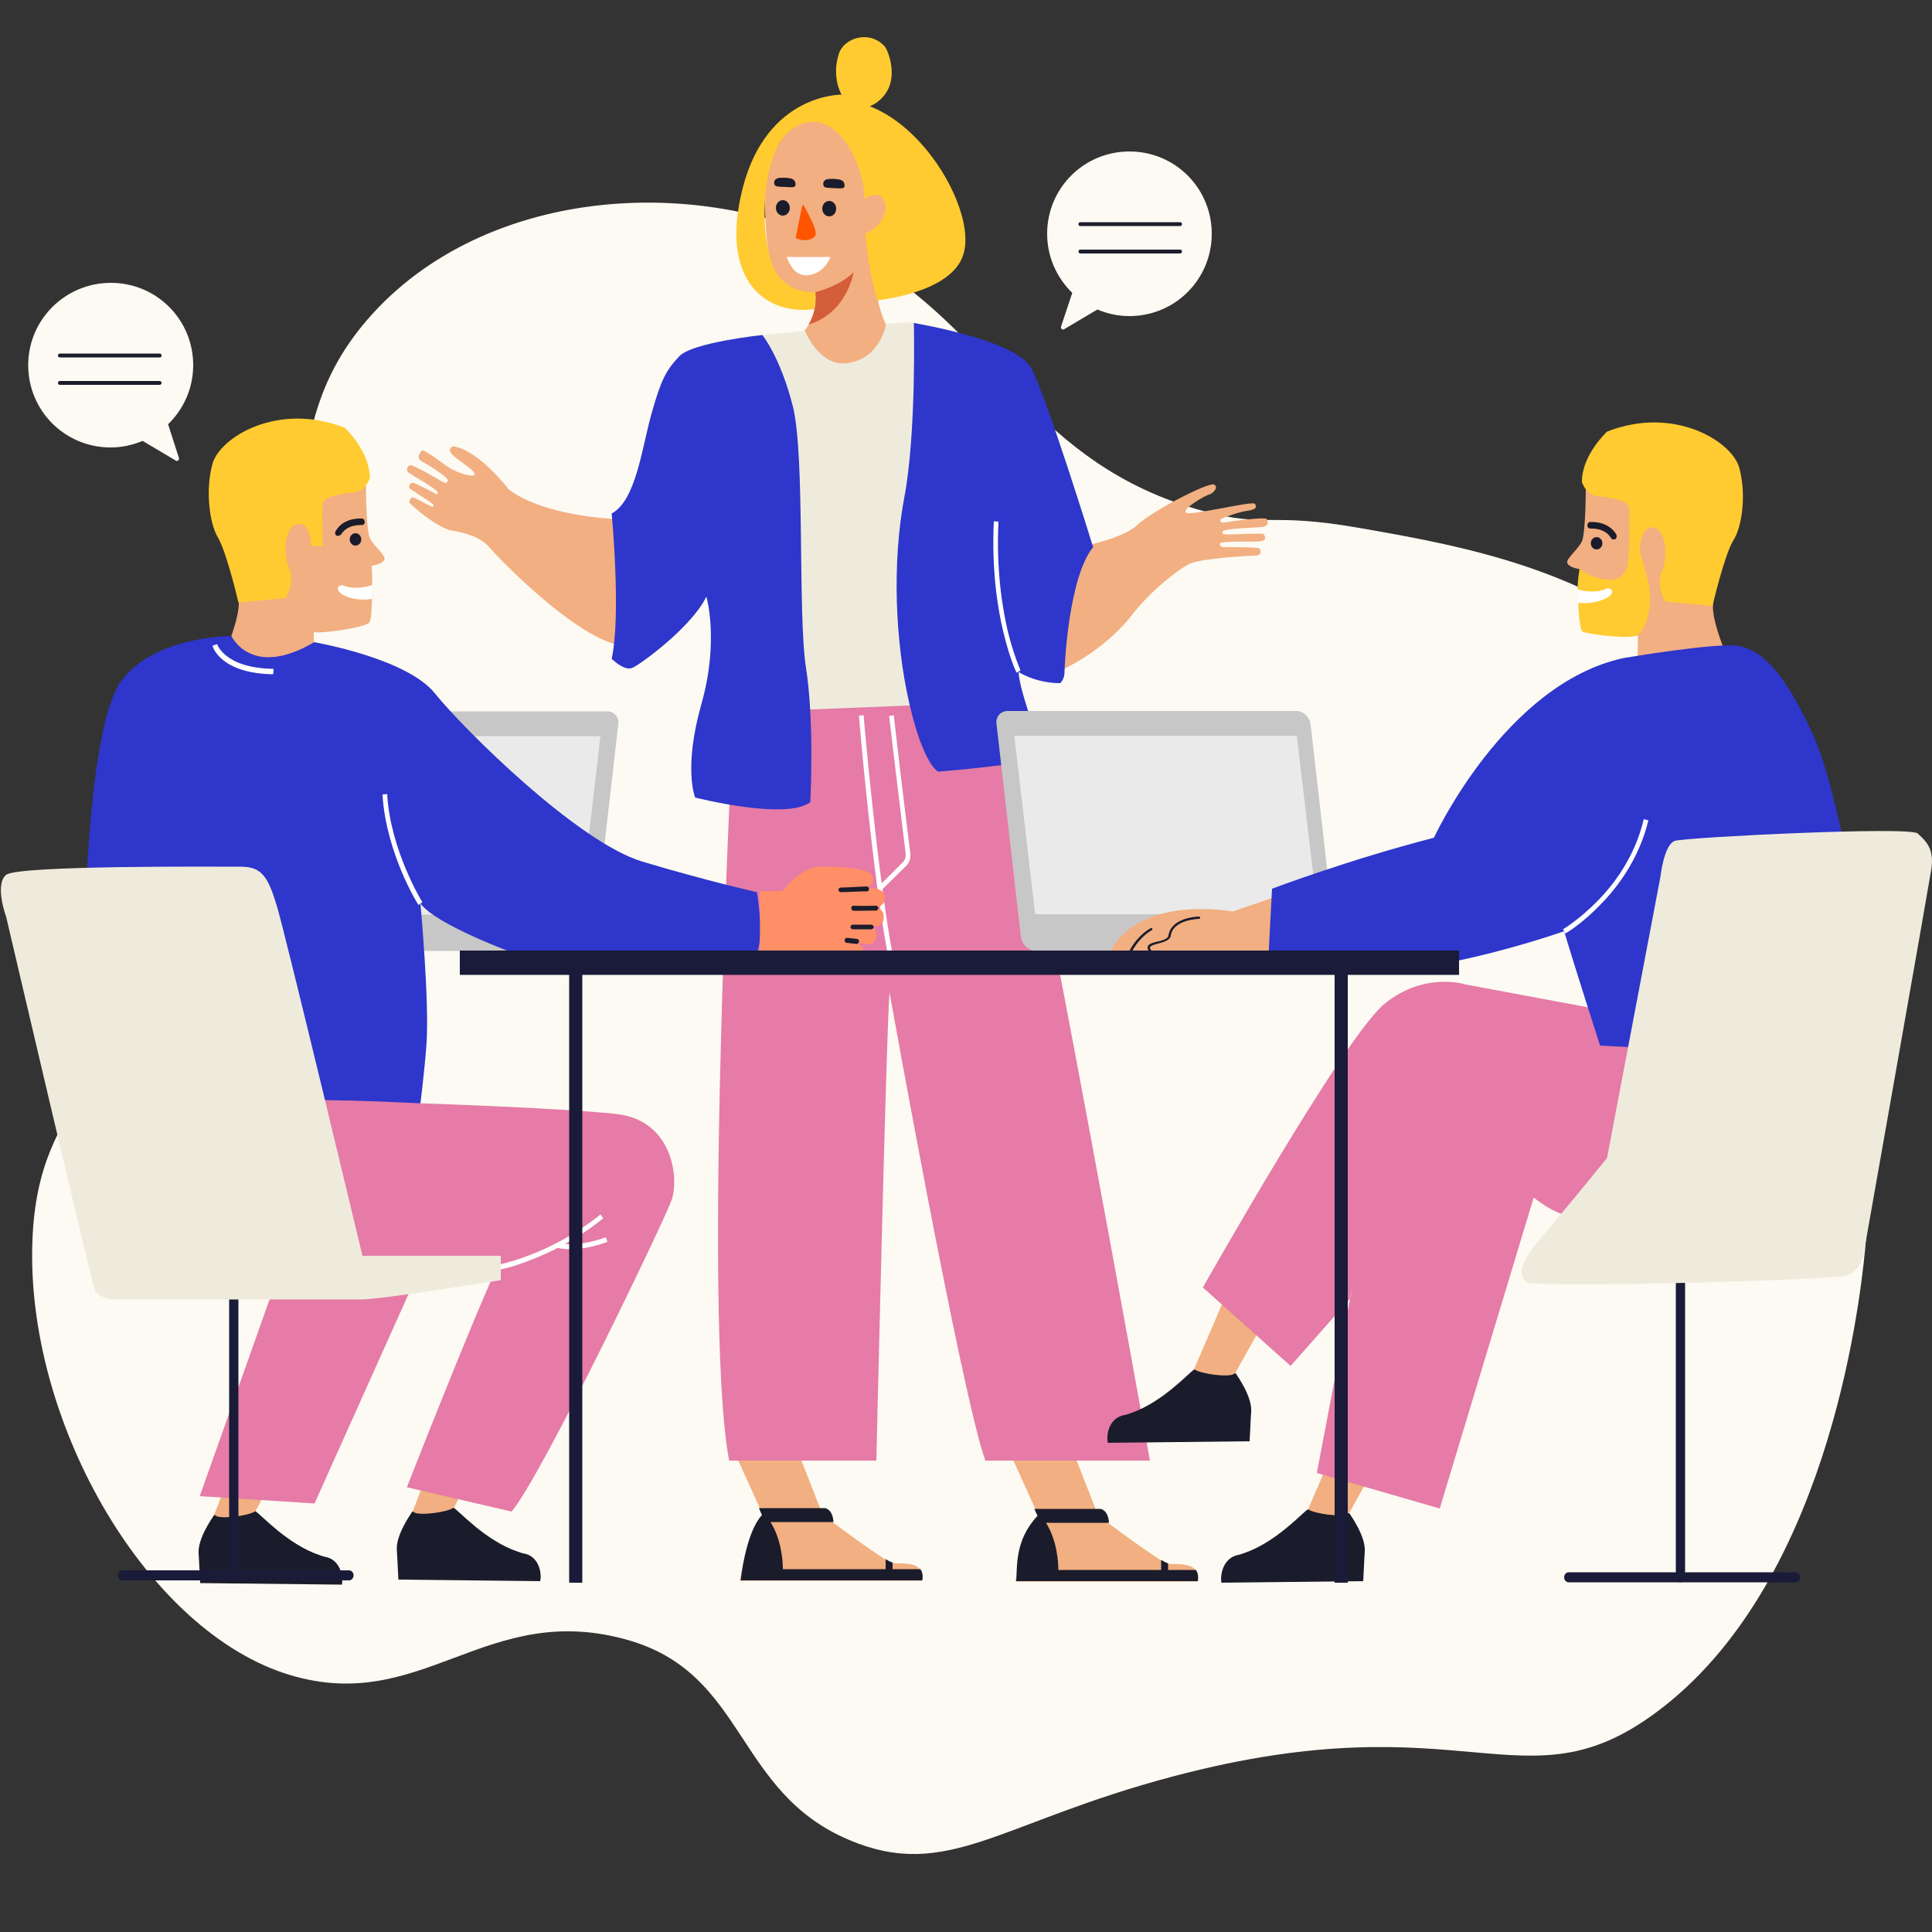<?xml version="1.0" encoding="utf-8"?>
<!-- Generator: Adobe Illustrator 27.0.0, SVG Export Plug-In . SVG Version: 6.00 Build 0)  -->
<svg version="1.1" id="圖層_1" xmlns="http://www.w3.org/2000/svg" xmlns:xlink="http://www.w3.org/1999/xlink" x="0px" y="0px"
	 viewBox="0 0 500 500" style="enable-background:new 0 0 500 500;" xml:space="preserve">
<rect x="0" y="0" width="500" height="500" fill="#333333" stroke="none"/>
<style type="text/css">
	.st0{fill:#FCFAF2;}
	.st1{fill:#F2AF81;}
	.st2{fill:#1B1C2B;}
	.st3{fill:#FF5500;}
	.st4{clip-path:url(#SVGID_00000096048546784264192750000005657178330045597117_);}
	.st5{fill:#D35E39;}
	.st6{fill:#FFFFFF;}
	.st7{fill:#FFCB30;}
	.st8{fill:#EFEBDC;}
	.st9{fill:#E57BA6;}
	.st10{fill:#2E36CB;}
	.st11{fill:#C7C7C7;}
	.st12{fill:#EAEAEA;}
	.st13{fill:none;}
	.st14{fill:#1A1B38;}
	.st15{fill:#FF8F67;}
	.st16{display:none;}
	.st17{display:inline;}
	.st18{display:inline;fill:#292929;}
</style>
<path class="st0" d="M73.2,432.9C36.8,420.5,6.5,366.9,8.4,320.8c1.5-37.4,23-40.2,47.7-100c31-75.4,11.3-105.9,38.9-138
	c30.5-35.4,89.7-39,129.8-15.2c33.3,19.8,42.9,52.6,86.4,64.6c16.7,4.6,16.8,0.2,41,4.5c27.4,4.8,63.7,11.2,90.6,38.9
	c35,36.2,44.6,99.9,39.9,147.6c-1.6,16.6-10.3,87.5-54,119.9c-34.4,25.6-49.4-3.4-125,16.6c-45.1,11.9-58.5,27.2-83.9,16.5
	c-29.4-12.4-26.6-42.4-56.4-51.5C125.4,413.3,109.1,445,73.2,432.9z"/>
<path class="st1" d="M278.7,141.7c0,0,11.7-2.1,15.6-5.8s18.5-11.2,19.9-10.5s-0.5,2.5-1.3,2.6s-7.4,3.9-5.9,4.7s17.3-3.2,17.8-2.3
	s0.3,1.5-2.1,1.8c-2.5,0.4-6.9,2-6.9,2.3s0.1,0.9,1.2,0.7s10.7-1.6,10.9-0.8c0.2,0.7,0.6,1.8-1.5,2s-10.1,0.4-10,1.2
	s-0.2,0.6,0.9,0.7c1,0.1,9.4-0.4,9.7-0.1c0.3,0.3,1.1,1.7-0.9,1.9s-10.4-0.2-10.4,0.6s0.4,0.8,1,0.9c0.6,0,8.9-0.1,9.3,0.4
	c0.4,0.6,0.5,1.8-1.2,1.8s-13.9,0.7-16.9,2.1c-3,1.4-10.3,7.2-14.9,13.2s-13.3,13-23.3,16.3C269.7,175.5,267.2,157.3,278.7,141.7z"
	/>
<g>
	<path class="st1" d="M159.1,134.3c0,0-18.1-0.6-27.4-7.6c0,0-7.8-10.3-14.5-11.2c0,0-1.7,0.7,0,2.3c1.7,1.6,6.3,4.3,5.6,5.1
		c-0.7,0.7-4.9-0.8-6.3-1.7c-1.5-0.9-6.8-5.1-7.3-4.6s-1.5,1.8-0.3,2.6c1.2,0.7,7.3,4.3,7,5.2c-0.3,0.8-0.7,0.7-1.7,0.1
		s-7.2-4.2-8-4.1c-0.9,0.1-1.1,1.4-0.6,1.8c0.5,0.5,7.7,4.5,7.7,5.2s-0.6,0.5-0.6,0.4s-5.6-3-6-2.9s-1.1,0.8-0.7,1.4s6.3,4,6.2,4.4
		c0,0.4-0.2,0.5-0.5,0.4c-0.4-0.1-4.8-2.6-5-2.4c-0.3,0.2-1,0.8-0.7,1.4c0.3,0.6,7.3,6.6,10.9,7.2c3.7,0.6,7.6,1.8,9.8,4.4
		c2.2,2.6,21.6,22.8,33.6,25.3C160.3,166.9,161.7,142,159.1,134.3z"/>
	<g>
		<g>
			<g>
				<path class="st1" d="M206.1,31.2c0,0-8.8,8.2-8.2,21.1s0.2,23.6,13.1,23.4c0,0,1.4,8.5-6.5,12.9c0,0,9,17.5,27.5-0.2
					c0,0-7.7-9-4.3-21.4c0,0,11.2-13.1,2.2-27.9S206.1,31.2,206.1,31.2z"/>
			</g>
			<g>
				<ellipse class="st2" cx="214.6" cy="54" rx="1.8" ry="2"/>
			</g>
			<g>
				<ellipse class="st2" cx="202.6" cy="53.8" rx="1.8" ry="2"/>
			</g>
			<g>
				<path class="st3" d="M207.9,53c0,0,4,6.8,3.1,8s-2.9,1.6-5.1,0.6l1.6-7.9C207.5,53.8,207.6,53.2,207.9,53z"/>
			</g>
			<g>
				<path class="st2" d="M218.5,48.4c0.2-0.4,0-0.9-0.1-1.2c-0.5-0.8-1.5-0.8-2.5-0.9c-1.1,0-2.3-0.1-2.7,0.7
					c-0.2,0.3-0.2,0.8,0,1.2c0.3,0.4,0.7,0.4,2.8,0.5C217.8,48.8,218.2,48.8,218.5,48.4z"/>
			</g>
			<g>
				<path class="st2" d="M205.8,48.1c0.2-0.4,0-0.9-0.1-1.2c-0.5-0.8-1.5-0.8-2.5-0.9c-1.1,0-2.3-0.1-2.7,0.7
					c-0.2,0.3-0.2,0.8,0,1.2c0.3,0.4,0.7,0.4,2.8,0.5C205.1,48.5,205.6,48.5,205.8,48.1z"/>
			</g>
			<g>
				<g>
					<defs>
						<path id="SVGID_1_" d="M206.1,31.2c0,0-7.5,8.3-6.9,21.1c0.6,12.9-1.2,23.5,11.8,23.3c0,0,1.4,8.5-6.5,12.9
							c0,0,8.9,17.4,27.6,0c0,0-7.8-9.2-4.5-21.6c0,0,11.2-13.1,2.2-27.9S206.1,31.2,206.1,31.2z"/>
					</defs>
					<clipPath id="SVGID_00000035525328423158064010000009367068686295930815_">
						<use xlink:href="#SVGID_1_"  style="overflow:visible;"/>
					</clipPath>
					<g style="clip-path:url(#SVGID_00000035525328423158064010000009367068686295930815_);">
						<path class="st5" d="M211,75.6c0,0,5.7-1.2,9.9-5.1c0,0-1.8,11.5-13.2,13.9L211,75.6z"/>
					</g>
				</g>
			</g>
			<g>
				<path class="st6" d="M209.3,71.2c3.7-0.5,5.2-3.6,5.6-4.7h-11.3C204.1,67.8,205.5,71.7,209.3,71.2z"/>
			</g>
			<path class="st7" d="M225.1,27.5c0,0,8-2.8,5-13c-0.3-0.9-0.6-1.7-1-2.3c-3.7-4.5-10.6-2.6-12,1.7c-2,6.1,0.7,10.6,0.7,10.6
				s-19.3-0.4-25.6,24.2c-6.2,24.3,6.4,33,18.5,31.3c0.4-1.6,0.4-3.5,0.2-4.4c-1.3,0.1-9,0.2-11.5-8.5c-3.2-11.1-1.4-29.3,5.8-33.9
				c10.7-6.9,18.5,9,18.5,18.2c0,0,3.9-2.5,5.1,0.5c1.3,3.1-0.9,6.8-4.9,8.6c0,0,1.4,12.8,3.2,17.2c0,0,19.1-1.8,22.2-11.8
				C252.6,55.9,240.7,33.5,225.1,27.5z"/>
		</g>
		<g>
			<path class="st1" d="M261.1,375.4l17.1,1.5l6,15.3c0,0,16.1,12.2,18.1,12.5s8.7-0.8,7.5,4.6h-47c0,0,1.7-12.3,6-16.9L261.1,375.4
				z"/>
			<path class="st2" d="M309.5,406.3h-7.2v-1.7c-0.3-0.1-1-0.4-1.8-0.9v2.6h-26.6c0-1.9-0.3-7.6-3.2-12.2h12.5h3.8
				c-0.2-3.4-2.2-3.6-2.2-3.6h-17.1l0.8,1.8c-6,6.4-5.2,13.4-5.5,16.9h47C310.2,407.9,310,407,309.5,406.3z"/>
		</g>
		<g>
			<path class="st1" d="M189.8,375.2l17.1,1.5l6,15.3c0,0,16.1,12.2,18.1,12.5s8.7-0.8,7.5,4.6h-47c0,0,1.7-12.3,6-16.9L189.8,375.2
				z"/>
			<path class="st2" d="M238.2,406.1H231v-1.7c-0.3-0.1-1-0.4-1.8-0.9v2.6h-26.6c0-1.9-0.3-7.6-3.2-12.2h12.5h3.8
				c-0.2-3.4-2.2-3.6-2.2-3.6h-17.1l0.8,1.8c-4.3,4.6-5.5,16.9-5.5,16.9h47C238.9,407.7,238.7,406.8,238.2,406.1z"/>
		</g>
		<g>
			<path class="st8" d="M197.3,86.7c0,0,9.4-0.9,11-1.1c0,0,3.7,9.2,10.7,8.4c8.9-1,10.3-10.1,10.3-10.1s5.4-0.7,7.2-0.4
				c1.8,0.3,11.4,3,11.6,10.6c0.2,7.6,0.7,85.1,3.6,93.5l-52.6,2.9c0,0-0.1-87.4-1.7-96.3C197.3,94.2,195.8,89.2,197.3,86.7z"/>
			<g>
				<path class="st9" d="M189.9,184.4c0,0-8.3,156-1.2,193.6h38.1c0,0,2.5-109.1,3.4-121.2c0,0,18.5,103.4,24.8,121.2h42.6
					c0,0-29.7-165.6-37.8-196.4L189.9,184.4z"/>
				<path class="st10" d="M197.3,86.7c0,0-18.1,1.9-21.5,5.5s-4.7,6-7.2,14.9s-4,22.4-10.3,25.8c0,0,2.5,26.2,0,37.6
					c0,0,3.1,3.1,5.2,2.4c2-0.7,15.7-10.8,19.3-18.5c0,0,3.4,11.3-1.3,27.9s-1.6,24.1-1.6,24.1s23.5,6,29.8,1.2
					c0,0,1.1-20.7-1.1-34.7c-2.2-14-0.2-54.9-3.4-67.7C202,92.5,197.3,86.7,197.3,86.7z"/>
				<path class="st10" d="M236.5,83.6c0,0,0.7,28.7-2.5,45.3c-3.1,16.6-2.4,36.8,1.3,53s7.5,17.8,7.5,17.8s23.7-1.9,27.5-3.9
					c0,0-6.5-16.6-6.7-21.9c0,0,4.3,2.9,10.8,2.9c0,0,1.1-1,1.1-2.9s1.1-24.6,7.4-32.3c0,0-12.1-39.2-16.1-46.5
					C262.7,87.9,236.5,83.6,236.5,83.6z"/>
			</g>
		</g>
		<g>
			<g>
				<path class="st6" d="M230.1,248.9c-4.3-21.7-7.8-63.2-7.8-63.7l1.2-0.1c0,0.4,3.6,41.9,7.8,63.5L230.1,248.9z"/>
			</g>
			<g>
				<path class="st6" d="M228.4,230.1l-0.8-0.9l6.1-6.1c0.5-0.5,0.7-1.2,0.7-2c-1.2-10-4.3-35.5-4.3-35.8l1.2-0.2
					c0,0.3,3,25.8,4.3,35.8c0.1,1.1-0.2,2.3-1,3.1L228.4,230.1z"/>
			</g>
		</g>
	</g>
	<g>
		<path class="st6" d="M263.1,174.1c-0.1-0.1-1.8-3.7-3.4-10.4c-1.5-6.1-3.1-16.1-2.5-28.8l1.2,0.1c-0.6,12.5,1,22.3,2.4,28.3
			c1.6,6.5,3.3,10.1,3.3,10.2L263.1,174.1z"/>
	</g>
</g>
<g>
	<path class="st11" d="M260.8,184h74.7c1.8,0,3.5,1.6,3.7,3.6l6.1,53.4h23.1c0.7,0,1.2,0.6,1.2,1.3v2.4c0,0.7-0.6,1.3-1.2,1.3h-25.3
		c-0.2,0-0.3,0-0.5,0h-74.7c-1.8,0-3.5-1.6-3.7-3.6l-6.3-55C257.6,185.6,258.9,184,260.8,184z"/>
	<polygon class="st12" points="341.1,236.6 267.9,236.6 262.5,190.4 335.6,190.4 	"/>
</g>
<g>
	<g>
		<path class="st1" d="M319,235.9c0,0-24.7-4.7-32.1,11.2l37.9,0.3l7-1.3v-14.6L319,235.9z"/>
		<g>
			<path class="st2" d="M292.4,246.7h-0.1c-0.1-0.1-0.2-0.3-0.1-0.4c0.1-0.2,1.7-3.8,5.6-6.1c0.1-0.1,0.3,0,0.4,0.1
				c0.1,0.2,0,0.4-0.1,0.4c-3.7,2.2-5.3,5.8-5.3,5.9C292.6,246.6,292.5,246.7,292.4,246.7z"/>
		</g>
		<g>
			<path class="st2" d="M302.1,247.6c-1.8,0-3.5-0.2-4.4-1c-0.4-0.4-0.7-0.8-0.7-1.3c-0.1-0.9,1.1-1.3,2.5-1.6
				c1.3-0.3,2.8-0.7,2.9-1.6c0.7-4.7,7.6-4.9,7.9-4.9l0,0c0.2,0,0.3,0.1,0.3,0.3s-0.1,0.3-0.3,0.3c-0.1,0-6.7,0.2-7.3,4.3
				c-0.2,1.3-1.9,1.7-3.3,2.1c-0.9,0.2-2.1,0.6-2.1,1c0,0.3,0.2,0.6,0.5,0.9c2.4,1.9,11.7-0.1,11.8-0.1c0.2,0,0.3,0.1,0.4,0.3
				c0,0.2-0.1,0.3-0.2,0.4C309.8,246.7,305.6,247.6,302.1,247.6z"/>
		</g>
	</g>
	<g>
		<g>
			<polygon class="st1" points="365.6,362 348.7,392.4 337.9,392.1 350.9,361.8 			"/>
		</g>
		<path class="st13" d="M320.5,402.4c0.4-0.1,0.8-0.3,1.3-0.4C321.3,402.2,320.9,402.4,320.5,402.4z"/>
		<path class="st2" d="M320.5,402.4c0.4-0.1,0.8-0.2,1.3-0.4c8.4-2.8,15.1-10.4,16.7-11.4c1.8,1.2,8.8,2.1,10.2,1.2
			c0.1-0.1,0.3-0.2,0.5-0.2c0.5,0.8,4.3,6.1,4,10c0,0.5-0.1,1-0.1,1.6l-0.3,6l-36.7,0.4C315.7,407.3,316.7,403.1,320.5,402.4z"/>
	</g>
	<g>
		<g>
			<polygon class="st1" points="336.2,325.8 319.2,356.2 308.4,355.8 321.4,325.6 			"/>
		</g>
		<path class="st13" d="M291.1,366.2c0.4-0.1,0.8-0.3,1.3-0.4C291.9,366,291.4,366.1,291.1,366.2z"/>
		<path class="st2" d="M291.1,366.2c0.4-0.1,0.8-0.2,1.3-0.4c8.4-2.8,15.1-10.4,16.7-11.4c1.8,1.2,8.8,2.1,10.2,1.2
			c0.1-0.1,0.3-0.2,0.5-0.2c0.5,0.8,4.3,6.1,4,10c0,0.5-0.1,1-0.1,1.6l-0.3,6l-36.7,0.4C286.2,371,287.2,366.8,291.1,366.2z"/>
	</g>
	<g>
		<g>
			<path class="st1" d="M446.5,168.9c-1.2-3.1-3.2-8.4-3.2-11.9c0,0,0.9-20.2-2.8-25.2c-3.8-5-21.4-7.3-30.1-5.7c0,0,0,11.7-1,14
				c-1.1,2.3-4.5,4.7-3.7,5.8c0.7,1.1,3.2,1.4,3.2,1.4l-0.1,2.6c0,0-0.2,10.9,0.7,12.1c0.8,1.2,11.8,2.9,14.4,2.5l-0.1,6.4
				C427.3,171.7,437.2,173.2,446.5,168.9z"/>
			<path class="st13" d="M413.2,128.4L413.2,128.4L413.2,128.4z"/>
			<path class="st13" d="M408.8,147.3c0,0,0,0.1-0.1,0.2C408.8,147.4,408.8,147.3,408.8,147.3z"/>
			<path class="st13" d="M410,163.7h-0.1C409.9,163.7,409.9,163.7,410,163.7z"/>
			<path class="st7" d="M450.1,121c-1.9-6.8-16.9-16.1-34.2-9.3c0,0-6.6,6.1-6.5,13.1c1.3,3.3,3.6,3.6,3.8,3.6l0,0l0,0l0,0
				c3.4,0.3,8.3,1.1,8.4,3c0.2,2.9,0,10.9,0,10.9s-0.1,1.5-0.3,3.4c0,0.2,0,0.4-0.1,0.6c-0.1,0.4-0.2,1.1-0.5,1.5
				c-0.5,0.8-1.6,2.1-3.1,2.2c-5.1,0.4-8.8-2.8-8.8-2.8s-0.6,3.2-0.5,6.1l0,0c0.1,2.6,0.3,5.8,0.4,6.6c0.2,1.3,0.3,3.3,1.1,3.7h0.1
				c2,0.6,12,1.9,13.8,0.8c1.8-1.1,3.5-5.2,3.3-10.3s-2.7-10.2-2.6-11.9c0,0,0-6.1,3.4-5.7c3.4,0.5,4,7.5,2.3,11.3
				c-1.7,3.9,0.9,7.9,0.9,7.9l12.2,1.1c0,0,3-12.9,5.3-16.8C450.9,136.4,452,127.8,450.1,121z"/>
		</g>
		<path class="st6" d="M408.2,152.5c0,0,4.4,1.5,7.9-0.3c0,0,1.6,0.2,1,1.4s-4.2,2.9-8.7,2.4L408.2,152.5z"/>
		<g>
			<path class="st2" d="M417.6,139.6c-0.3,0-0.5-0.1-0.7-0.4c-1.6-2.7-5.3-2.4-5.3-2.4c-0.4,0-0.8-0.3-0.8-0.8s0.3-0.9,0.7-0.9
				c0.2,0,4.6-0.4,6.8,3.2c0.2,0.4,0.1,0.9-0.2,1.2C417.9,139.6,417.8,139.6,417.6,139.6z"/>
		</g>
		<ellipse class="st2" cx="413.2" cy="140.6" rx="1.5" ry="1.6"/>
	</g>
	<g>
		<path class="st9" d="M357.6,292.9l-16.8,88.3l31.8,9.2l26.8-88.7c0,0-15-20.7-25-19.6C364.4,283.3,357.6,292.9,357.6,292.9z"/>
		<path class="st9" d="M433,264.8l-53.6-10c0,0-10.7-3.5-21.1,5c-10.4,8.5-47,73.4-47,73.4l22.7,20.3l15.3-17.3
			c0,0,10.1-49.1,22.2-45.7s23.6,22.3,34.7,24.2s62.4,9.4,73.1-1.7s3.2-34.6,0-39.6C476.1,268.5,433,264.8,433,264.8z"/>
		<path class="st10" d="M414.1,270.6c0,0-6.8-21.1-9.3-29.6c0,0-32,11.3-52.4,10.3c-20.4-0.9-24.3-0.4-24.3-0.4l1.1-20.9
			c0,0,19.5-7.4,41.9-13.2c0,0,18.4-39.9,49.1-46.5c0,0,24.7-4.2,30-3.1s11.4,6,19.1,23.2c9.3,20.7,16.8,82,13.9,82.2
			C470.4,273.7,414.1,270.6,414.1,270.6z"/>
	</g>
	<g>
		<path class="st6" d="M405.1,241.6l-0.6-1.1c0,0,4.2-2.5,8.8-7.2c4.3-4.3,9.8-11.5,12.1-21.3l1.2,0.3c-2.4,10-8.1,17.5-12.5,21.9
			C409.4,239.1,405.3,241.5,405.1,241.6z"/>
	</g>
</g>
<g>
	<g>
		<g>
			<path class="st14" d="M434.9,409.5c-0.7,0-1.2-0.6-1.2-1.3v-76.8c0-0.7,0.5-1.3,1.2-1.3s1.2,0.6,1.2,1.3v76.8
				C436.1,408.9,435.6,409.5,434.9,409.5z"/>
		</g>
		<g>
			<path class="st14" d="M464.7,409.5H406c-0.7,0-1.2-0.6-1.2-1.3c0-0.7,0.5-1.3,1.2-1.3h58.6c0.7,0,1.2,0.6,1.2,1.3
				C465.9,408.9,465.3,409.5,464.7,409.5z"/>
		</g>
	</g>
	<path class="st8" d="M393.7,328.9L393.7,328.9c0.1-0.3,0.2-0.7,0.3-1l0,0l0,0c0.1-0.2,0.1-0.4,0.2-0.7c0.9-2.3,3.3-5.3,3.3-5.3
		c4.4-5,18.4-22.2,18.4-22.2l13.8-72.7c0,0,0.9-8.5,3.8-9.4s60.7-3.8,62.8-1.9c2,1.9,4.4,3.8,3.5,9.4c-0.9,5.6-17.5,99.4-17.5,99.4
		s-0.6,4.4-4.4,5.6c-3.4,1.1-67.9,3-81.9,2l0,0C393.6,331.6,393.7,328.9,393.7,328.9z"/>
</g>
<g>
	<path class="st0" d="M43.5,109.8c4-3.9,6.5-9.3,6.5-15.3c0-11.8-9.5-21.3-21.3-21.3S7.3,82.7,7.3,94.5s9.5,21.3,21.3,21.3
		c2.9,0,5.7-0.6,8.3-1.7l8.6,5.1c0.4,0.3,1-0.2,0.8-0.7L43.5,109.8z"/>
	<g>
		<g>
			<path class="st2" d="M41.3,92.5H15.5c-0.3,0-0.5-0.2-0.5-0.5s0.2-0.5,0.5-0.5h25.8c0.3,0,0.5,0.2,0.5,0.5
				C41.9,92.3,41.6,92.5,41.3,92.5z"/>
		</g>
		<g>
			<path class="st2" d="M41.3,99.6H15.5c-0.3,0-0.5-0.2-0.5-0.5s0.2-0.5,0.5-0.5h25.8c0.3,0,0.5,0.2,0.5,0.5
				C41.9,99.3,41.6,99.6,41.3,99.6z"/>
		</g>
	</g>
</g>
<g>
	<g>
		<polygon class="st1" points="66.8,362.5 55.1,392.9 65.3,392.6 81.6,362.3 		"/>
	</g>
	<path class="st13" d="M84.1,402.9c-0.4-0.1-0.8-0.3-1.3-0.4C83.3,402.7,83.7,402.8,84.1,402.9z"/>
	<path class="st2" d="M84.1,402.9c-0.4-0.1-0.8-0.2-1.3-0.4c-8.4-2.8-15.1-10.4-16.7-11.4c-1.8,1.2-8.8,2.1-10.2,1.2
		c-0.1-0.1-0.3-0.2-0.5-0.2c-0.5,0.8-4.3,6.1-4,10c0,0.5,0.1,1,0.1,1.6l0.3,6l36.7,0.4C88.9,407.8,87.9,403.5,84.1,402.9z"/>
</g>
<g>
	<g>
		<polygon class="st1" points="118.1,361.5 106.5,392 116.7,391.6 132.9,361.4 		"/>
	</g>
	<path class="st13" d="M135.4,402c-0.4-0.1-0.8-0.3-1.3-0.4C134.6,401.8,135.1,401.9,135.4,402z"/>
	<path class="st2" d="M135.4,402c-0.4-0.1-0.8-0.2-1.3-0.4c-8.4-2.8-15.1-10.4-16.7-11.4c-1.8,1.2-8.8,2.1-10.2,1.2
		c-0.1-0.1-0.3-0.2-0.5-0.2c-0.5,0.8-4.3,6.1-4,10c0,0.5,0.1,1,0.1,1.6l0.3,6l36.7,0.4C140.3,406.8,139.3,402.6,135.4,402z"/>
</g>
<g>
	<path class="st1" d="M58.6,168c1.2-3.1,3.2-8.4,3.2-11.9c0,0-0.9-20.2,2.8-25.2c3.8-5,21.4-7.3,30.1-5.7c0,0,0,11.7,1,14
		c1.1,2.3,4.5,4.7,3.7,5.8c-0.7,1.1-3.2,1.4-3.2,1.4l0.1,2.6c0,0,0.2,10.9-0.7,12.1c-0.8,1.2-11.8,2.9-14.4,2.5l0.1,6.4
		C77.8,170.8,67.9,172.2,58.6,168z"/>
	<path class="st13" d="M92,127.5L92,127.5L92,127.5z"/>
	<path class="st7" d="M55,120c1.9-6.8,16.9-16.1,34.2-9.3c0,0,6.6,6.1,6.5,13.1c-1.3,3.3-3.6,3.6-3.8,3.6l0,0l0,0l0,0
		c-3.4,0.3-8.3,1.1-8.4,3c-0.2,2.9,0,10.9,0,10.9h-3c0,0,0-6.1-3.4-5.7c-3.4,0.5-4,7.5-2.3,11.3c1.7,3.9-0.9,7.9-0.9,7.9l-12.2,1.1
		c0,0-3-12.9-5.3-16.8C54.2,135.5,53.1,126.8,55,120z"/>
</g>
<g>
	<path class="st11" d="M157.2,184.1H82.4c-1.8,0-3.5,1.6-3.7,3.6l-6.1,53.4H49.5c-0.7,0-1.2,0.6-1.2,1.3v2.4c0,0.7,0.6,1.3,1.2,1.3
		h25.3c0.2,0,0.3,0,0.5,0H150c1.8,0,3.5-1.6,3.7-3.6l6.3-55C160.3,185.7,159,184.1,157.2,184.1z"/>
	<polygon class="st12" points="76.8,236.7 150,236.7 155.4,190.5 82.3,190.5 	"/>
</g>
<path class="st10" d="M81.3,166.2c0,0,24,4.1,31.3,13.3c7.4,9.2,36.9,38.5,53.7,43.5c16.7,5,29.6,7.9,29.6,7.9s1.9,10.9,0,15.9
	h-62.6c0,0-20.6-7.5-24.5-13c0,0,2.3,24.8,1.6,36c-0.9,13.2-4.7,39.3-4.7,39.3H22.1v-72.3c0,0,0.8-48.9,9.3-60.6
	c8.6-11.7,28.5-11.6,28.5-11.6S65,175.8,81.3,166.2z"/>
<path class="st9" d="M108,285.5c0,0,36.9,1.2,51.5,2.8c14.6,1.6,16.3,16.6,14.3,22.3c-2,5.6-33.5,71.2-41.4,80.6l-27.1-6.3
	c0,0,17.2-43.9,23.3-56.8H26.8c0,0-4.4-27.6,0-35.1S62.6,283.2,108,285.5z"/>
<polygon class="st9" points="109.4,326.7 81.4,389.1 51.7,387.2 72.7,328 "/>
<path class="st15" d="M196.7,230.6h5.7c0,0,5-6.3,9.5-6.3s13.1,0,14,2.7c0.7,2.1-2,2.9-2,2.9s4.8-0.7,5.1,2.2
	c0.3,2.5-2.7,2.9-2.7,2.9s2.5-0.3,2.4,2.5c0,2.8-3.7,2.4-3.7,2.4s3.1,0.4,1.4,3.7c-0.9,1.7-5.2,0-5.2,0s3.6,1.9,1.7,3.1
	c-1.9,1.3-26.2,0-26.2,0V230.6z"/>
<path class="st6" d="M96.4,151.4c0,0-4.3,1.6-7.9,0c0,0-1.6,0.3-0.9,1.5c0.6,1.2,4.2,2.8,8.7,2.1L96.4,151.4z"/>
<g>
	<path class="st2" d="M87.5,138.7c-0.1,0-0.3,0-0.4-0.1c-0.4-0.2-0.5-0.8-0.2-1.2c2.1-3.6,6.6-3.2,6.8-3.2c0.4,0,0.7,0.5,0.7,0.9
		c0,0.5-0.4,0.8-0.8,0.8c-0.1,0-3.7-0.3-5.3,2.4C88,138.5,87.7,138.7,87.5,138.7z"/>
</g>
<ellipse class="st2" cx="92" cy="139.6" rx="1.5" ry="1.6"/>
<g>
	<path class="st6" d="M108.3,234.2c-0.1-0.1-2.2-3.5-4.4-8.7c-2-4.8-4.5-12.2-4.9-19.9l1.2-0.1c0.8,14.5,9,27.8,9.1,28L108.3,234.2z
		"/>
</g>
<g>
	<path class="st2" d="M217.6,230.9c-0.3,0-0.6-0.3-0.6-0.6c0-0.4,0.3-0.6,0.6-0.6c1.1,0,6.7-0.3,6.7-0.3c0.3,0,0.6,0.3,0.6,0.6
		c0,0.4-0.2,0.7-0.6,0.7C224.1,230.6,218.7,230.9,217.6,230.9z"/>
</g>
<g>
	<path class="st2" d="M223.1,235.7c-0.9,0-1.7,0-2.2,0c-0.3,0-0.6-0.3-0.6-0.7s0.3-0.6,0.6-0.6c1.5,0.1,5.8,0,5.8,0l0,0
		c0.3,0,0.6,0.3,0.6,0.6c0,0.4-0.3,0.6-0.6,0.7C226.6,235.6,224.8,235.7,223.1,235.7z"/>
</g>
<g>
	<path class="st2" d="M225.5,240.5h-4.8c-0.3,0-0.6-0.3-0.6-0.6s0.3-0.6,0.6-0.6h4.8c0.3,0,0.6,0.3,0.6,0.6S225.8,240.5,225.5,240.5
		z"/>
</g>
<g>
	<path class="st2" d="M221.7,244.3C221.6,244.3,221.6,244.3,221.7,244.3l-2.6-0.3c-0.3,0-0.6-0.4-0.5-0.7c0-0.4,0.3-0.6,0.7-0.6
		l2.5,0.3c0.3,0,0.6,0.4,0.5,0.7C222.2,244,222,244.3,221.7,244.3z"/>
</g>
<g>
	<path class="st6" d="M70.7,174.5c-13.6-0.2-15.7-7.1-15.7-7.4l1.2-0.4l-0.6,0.2l0.6-0.2c0,0,0.5,1.6,2.5,3.1
		c1.9,1.5,5.5,3.2,12.1,3.3L70.7,174.5z"/>
</g>
<g>
	<path class="st6" d="M128.7,328.7l-0.2-1.3c0.1,0,13.8-2.5,26.9-13.1l0.7,1c-7,5.7-14.1,9-18.8,10.8
		C132.3,328.1,128.8,328.7,128.7,328.7z"/>
</g>
<g>
	<path class="st6" d="M147.6,323.3c-2.1,0-3.3-0.4-3.4-0.4l0.3-1.2c0,0,4.6,1.3,12.3-1.5l0.4,1.2
		C153.1,322.9,149.8,323.3,147.6,323.3z"/>
</g>
<g>
	<g>
		<path class="st14" d="M60.5,409c-0.7,0-1.2-0.6-1.2-1.3v-76.8c0-0.7,0.5-1.3,1.2-1.3s1.2,0.6,1.2,1.3v76.8
			C61.7,408.4,61.2,409,60.5,409z"/>
	</g>
	<g>
		<path class="st14" d="M90.3,409H31.7c-0.7,0-1.2-0.6-1.2-1.3c0-0.7,0.5-1.3,1.2-1.3h58.6c0.7,0,1.2,0.6,1.2,1.3S91,409,90.3,409z"
			/>
	</g>
	<path class="st8" d="M1.6,237.3c0,0-3.1-8.4,0-10.9s55.2-2.1,60.7-2.1c5.4,0,7,2.5,9.3,10c2.3,7.5,22.2,90.7,22.2,90.7h35.8v6.3
		c0,0-30.7,5-36.2,5c-5.4,0-64.2,0-64.2,0s-3.9-0.4-4.7-2.5C23.7,331.8,1.6,237.3,1.6,237.3z"/>
</g>
<g>
	<path class="st0" d="M277.5,75.8c-4-3.9-6.5-9.3-6.5-15.3c0-11.8,9.5-21.3,21.3-21.3s21.3,9.5,21.3,21.3s-9.5,21.3-21.3,21.3
		c-2.9,0-5.7-0.6-8.3-1.7l-8.6,5.1c-0.4,0.3-1-0.2-0.8-0.7L277.5,75.8z"/>
	<g>
		<g>
			<path class="st2" d="M279.6,58.5h25.8c0.3,0,0.5-0.2,0.5-0.5s-0.2-0.5-0.5-0.5h-25.8c-0.3,0-0.5,0.2-0.5,0.5
				S279.3,58.5,279.6,58.5z"/>
		</g>
		<g>
			<path class="st2" d="M279.6,65.6h25.8c0.3,0,0.5-0.2,0.5-0.5s-0.2-0.5-0.5-0.5h-25.8c-0.3,0-0.5,0.2-0.5,0.5
				C279.1,65.3,279.3,65.6,279.6,65.6z"/>
		</g>
	</g>
</g>
<g class="st16">
	<g class="st17">
		<g>
			<g>
				<path class="st9" d="M38.8,226.9c6.6-8.4,8.8-13.4,12.4-20.7s10.1-5.2,8.8,0.5s-0.5,22.1-2.3,36.7c-1.2,9.6-6.9,12.4-10.7,13.2
					c-0.6,0-4,0.1-5.7-1C31.3,249.1,32.6,234.7,38.8,226.9z"/>
				<path class="st9" d="M53.8,296.2L53.8,296.2c3.2-3.8,8.8-7.5,14.5-5.9c8.6,2.5,12.1-4.1,21,0.9c6.9,3.9,3.2,12.6-1.1,15.7
					c-1.8,0.9-3.7,0.9-4.6,0.9c-5.2-0.8-13.3,3.7-19.6,6.4c-5.8,2.5-10.8-3.1-12-4.6c-2.3-3.3-0.8-8.4-0.1-10.4
					C52.4,298,53.8,296.2,53.8,296.2z"/>
				<path class="st9" d="M9.5,313c4.1,4.1,15.4,9.4,21.9,13.9c4.5,3.1,4.3,8.3,3.8,11.1l0,0c0,0-0.4,1.8-1,2.9
					c-1.7,2.8-3.2,5.1-7.6,5.6c-5.4,0.6-11.1-8.2-13.7-15.1c-2.7-6.9-11.1-11.6-12.6-16.9S5.3,308.9,9.5,313z"/>
				<path class="st9" d="M21.4,307.3c0,0,4.5,6.1,12.6,0.9s5.1-19.4,0-26s-10.6-18-10.6-26.7c0-8.7-4-23-13.3-18.3
					s-2.5,15.7,0.5,22.6c3,6.9,4.6,17.6,4.3,24.2C14.6,290.5,15.8,301.2,21.4,307.3z"/>
				<path class="st9" d="M51.5,353.1c0,0,6.7,6.2,11.2-1.4s4.9-14.1,8.6-19.8c3.6-5.7,2-14.8-3.9-12.9s-6.1,9.5-9.2,12.6
					c-3.1,3.2-8.6,8.5-9.2,12.8C48.4,347.8,48.4,350,51.5,353.1z"/>
				<path class="st9" d="M53.6,279.7c0,0,8,7.5,13.5-1.7s6-16.9,10.3-23.9c4.3-6.9,2.4-17.8-4.7-15.6s-7.4,11.4-11.1,15.2
					c-3.7,3.8-10.4,10.3-11.1,15.4C49.9,273.4,49.8,276,53.6,279.7z"/>
				<path class="st10" d="M5.6,318.2c0-0.1,0.1-0.1,0.1-0.1c0.1,0,0.1,0,0.2,0l2.9,1.2c-1.6-2.1-2.5-3.3-2.5-3.3s-0.1-0.1,0-0.2
					c0-0.1,0-0.1,0.1-0.2s0.2-0.1,0.3,0c0,0,3.2,4.5,8.4,10.7v-7.2c0-0.1,0.1-0.2,0.2-0.2c0.1,0,0.2,0.1,0.2,0.2v7.7
					c4.2,5.1,8.4,9.8,12.4,14l-0.3-9.5c0-0.1,0.1-0.2,0.2-0.2l0,0c0.1,0,0.2,0.1,0.2,0.2l0.3,10l0,0c4.3,4.5,8.4,8.4,12.3,11.6
					c-0.6-10.3-0.9-20.9-0.9-31.4c-3.3-4.7-6.6-11.2-10-19.2l-9.9-7.7c-0.1-0.1-0.1-0.2-0.1-0.3c0-0.1,0.1-0.1,0.1-0.1
					c0.1,0,0.1,0,0.2,0l9.3,7.2c-3.1-7.7-6.2-16.6-9.2-26.7c-0.5-1.8-1-3.6-1.6-5.4l-3.6-3.5c0,0-0.1-0.1-0.1-0.2s0-0.1,0.1-0.2
					s0.2-0.1,0.3,0l3,3c-3.7-13.3-5.9-23.5-5.9-23.6s0-0.1,0-0.2c0-0.1,0.1-0.1,0.1-0.1c0.1,0,0.1,0,0.2,0l0.1,0.1
					c0,0,0.7,3.4,2,8.7l2.4-7c0-0.1,0.1-0.1,0.1-0.1c0.1,0,0.1,0,0.2,0s0.1,0.1,0.1,0.1c0,0.1,0,0.1,0,0.2l-2.6,7.6
					c1.2,5,2.5,10,3.9,14.8c0,0,0.1,0.1,0,0.2c0.5,1.8,1,3.6,1.5,5.4c1.2,4.1,2.4,8,3.7,11.8l0.5-11.8c0-0.1,0-0.1,0.1-0.2
					c0,0,0.1-0.1,0.2-0.1s0.1,0,0.2,0.1c0,0,0.1,0.1,0.1,0.2l-0.5,13c5,14.8,10.1,25.9,15,33.2c0-4.7,0.1-9.4,0.3-14
					c0.7-17.2,2.2-34.6,4.7-51.6c0.3-2.1,0.6-4.3,1-6.4l-4.1-10.8c0-0.1,0-0.3,0.1-0.3s0.1,0,0.2,0c0.1,0,0.1,0.1,0.1,0.1L46,248
					c0.5-3.2,1.1-6.4,1.6-9.5v-0.1c0.9-4.7,1.8-9.3,2.8-13.7l-2.2-5.8c0-0.1,0-0.1,0-0.2c0-0.1,0.1-0.1,0.1-0.1c0.1,0,0.1,0,0.2,0
					c0.1,0,0.1,0.1,0.1,0.1l2,5.2c2.3-10.2,4-15.9,4-15.9c0-0.1,0.2-0.2,0.3-0.2s0.2,0.2,0.1,0.3c0,0-0.7,2.4-1.8,6.8l2.6-2.7
					c0,0,0.1-0.1,0.2-0.1c0.1,0,0.1,0,0.2,0.1c0.1,0.1,0.1,0.2,0,0.3l-3.2,3.3c-1.2,4.7-2.9,12.3-4.7,22l7.3-7.8
					c0,0,0.1-0.1,0.2-0.1l0,0c0.1,0,0.1,0,0.2,0.1c0,0,0.1,0.1,0.1,0.2c0,0.1,0,0.1-0.1,0.2l-7.8,8.2c-1,5.5-1.9,11.2-2.8,16.8
					c-1.6,10.9-2.8,22.2-3.7,33.4c5.4-2.9,10.7-7.5,15.7-13.7V265c0-0.1,0.1-0.2,0.2-0.2c0.1,0,0.2,0.1,0.2,0.2v9.5
					c3-3.8,5.9-8.2,8.5-13c0.1-0.1,0.1-0.3,0.2-0.4l-0.9-6.8c0-0.1,0.1-0.2,0.2-0.3c0.1,0,0.2,0.1,0.2,0.2l0.8,6.2
					c2.9-5.5,5.1-10.5,6.3-13.7l-0.6-3c0-0.1,0-0.1,0-0.2c0-0.1,0.1-0.1,0.1-0.1c0.1,0,0.2,0.1,0.3,0.2l0.4,2.3
					c0.8-2.2,1.3-3.5,1.3-3.5c0-0.1,0.2-0.2,0.3-0.1c0.1,0,0.2,0.2,0.1,0.3c0,0-0.5,1.6-1.5,4.2v0.1c-0.9,2.4-2,4.8-3.1,7.2l3.5-2
					c0.1-0.1,0.2,0,0.3,0.1c0.1,0.1,0,0.3-0.1,0.3l-4,2.3c-1,2.2-2.1,4.3-3.2,6.3v0.1c-0.1,0.1-0.2,0.3-0.2,0.4
					c-1.3,2.3-2.6,4.5-4,6.6l6.1-2.6c0.1,0,0.1,0,0.2,0s0.1,0.1,0.1,0.1c0,0.1,0,0.3-0.1,0.3l-6.7,2.8c-1.4,2.2-3,4.3-4.5,6.2
					c0,0.1-0.1,0.1-0.1,0.1c-5.1,6.4-10.5,11.1-16.1,13.9c-0.5,6.7-0.9,13.4-1.1,20.1c4.1,0,9.5-1,16.2-2.8l4.1-9.6
					c0-0.1,0.1-0.1,0.1-0.1c0.1,0,0.1,0,0.2,0c0.1,0.1,0.2,0.2,0.1,0.3l-3.9,9.2c3.9-1.1,8.1-2.4,12.7-4.1l2.5-5.2
					c0-0.1,0.1-0.1,0.1-0.1c0.1,0,0.1,0,0.2,0c0.1,0.1,0.1,0.2,0.1,0.3l-2.3,4.8c5.1-1.8,9.7-3.7,12.6-4.9l2.6-4.3
					c0.1-0.1,0.2-0.1,0.3-0.1c0.1,0.1,0.1,0.2,0.1,0.3l-2.3,3.8c2.2-0.9,3.4-1.5,3.5-1.5s0.2,0,0.3,0.1c0,0.1,0,0.3-0.1,0.3
					c0,0-4,1.8-9.7,4l4.4,0.6c0.1,0,0.2,0.1,0.2,0.3c0,0.1-0.1,0.2-0.2,0.2l-5.2-0.7c0,0,0,0-0.1,0c-5.1,2-10,3.7-14.5,5.1l8.7,2.4
					c0.1,0,0.2,0.2,0.2,0.3c0,0.1-0.1,0.2-0.2,0.2c0,0,0,0-0.1,0l-9.4-2.6l0,0c-8.9,2.7-16,4.2-21,4.2c-0.6,17.7-0.1,35.2,1.3,52.1
					c4.3-2.3,8.5-5.9,12.5-10.8l0,0v-8.2c0-0.1,0.1-0.2,0.2-0.2c0.1,0,0.2,0.1,0.2,0.2v7.7c2.5-3.1,4.8-6.7,7-10.6l0,0l-0.7-5.5
					c0-0.1,0.1-0.2,0.2-0.3c0.1,0,0.1,0,0.2,0c0,0,0.1,0.1,0.1,0.2l0.6,4.9c2.4-4.4,4.1-8.4,5.1-11l-0.5-2.5c0-0.1,0-0.1,0-0.2
					s0.1-0.1,0.1-0.1c0.1,0,0.1,0,0.2,0c0,0,0.1,0.1,0.1,0.2l0.3,1.8c0.7-1.7,1-2.8,1-2.8c0-0.1,0.2-0.2,0.3-0.1
					c0.1,0,0.1,0.1,0.1,0.1c0,0.1,0,0.1,0,0.2c0,0-1.3,4-3.8,9.4l2.7-1.5c0.1-0.1,0.2,0,0.3,0.1c0.1,0.1,0,0.3-0.1,0.3l-3.2,1.8
					c-0.9,1.8-1.8,3.6-2.7,5.3c-1,1.9-2.1,3.7-3.2,5.4l4.8-2.1c0.1,0,0.1,0,0.2,0c0.1,0,0.1,0.1,0.1,0.1c0,0.1,0,0.1,0,0.2
					s-0.1,0.1-0.1,0.1l-5.4,2.3l0,0c-5.1,7.7-10.7,13.2-16.6,16.2c0.2,2.6,0.5,5.2,0.7,7.7c0,0.1-0.1,0.2-0.2,0.3l0,0
					c-0.1,0-0.2-0.1-0.2-0.2c-0.6-5.4-1-11-1.4-16.6c-5.9-4.9-12.3-11.2-19-18.7l0,0l-5.4-1.3c-0.1,0-0.1-0.1-0.1-0.1
					c0-0.1,0-0.1,0-0.2s0-0.1,0.1-0.1c0,0,0.1,0,0.2,0l4.8,1.2c-5.1-5.7-9.2-11-11.8-14.4l-3.6-1.5c-0.1,0-0.1-0.1-0.1-0.1
					C5.6,318.3,5.6,318.2,5.6,318.2z"/>
			</g>
		</g>
	</g>
	<rect x="22" y="367.1" class="st18" width="39.1" height="42"/>
</g>
<polygon class="st14" points="119,246 119,252.3 147.3,252.3 147.3,409.6 150.7,409.6 150.7,252.3 345.4,252.3 345.4,409.6 
	348.8,409.6 348.8,252.3 377.6,252.3 377.6,246 "/>
</svg>
